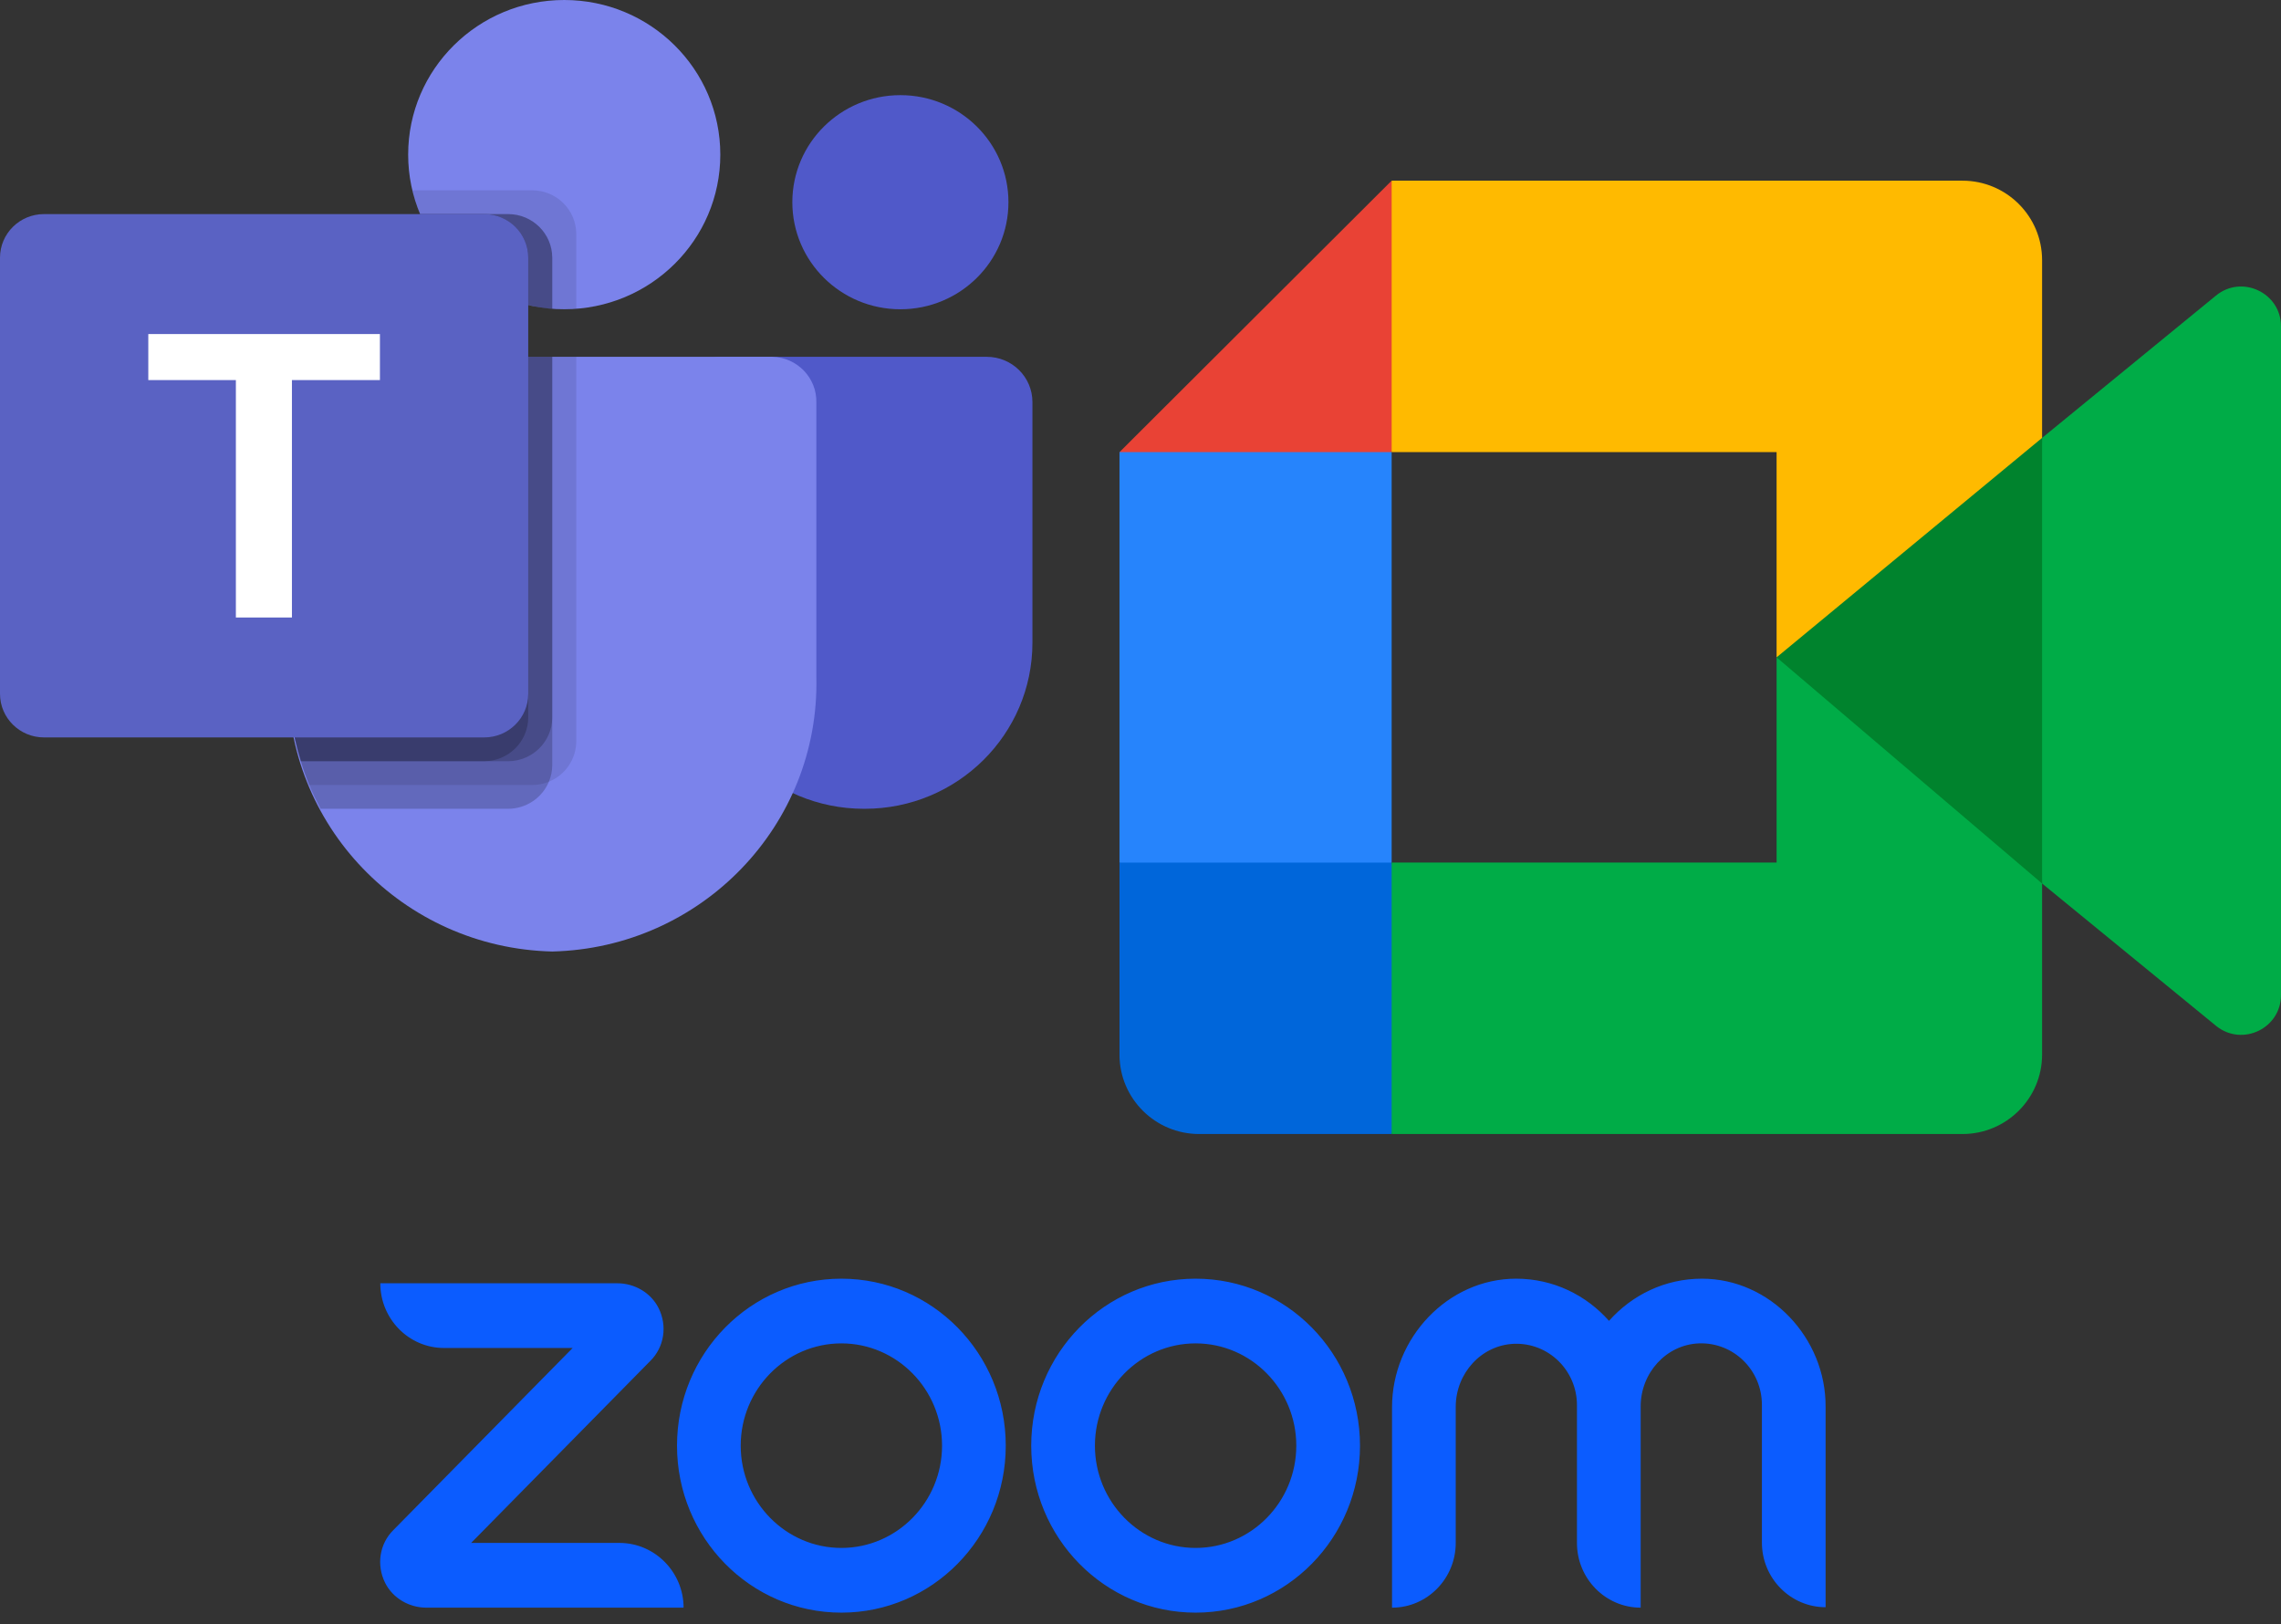 <svg width="66" height="47" viewBox="0 0 66 47" fill="none" xmlns="http://www.w3.org/2000/svg">
<rect x="0" y="0" width="66" height="47" fill="#333333" stroke="none"/>
<g clip-path="url(#clip0_378_771)">
<path d="M19.779 46.519H12.335C11.848 46.519 11.372 46.253 11.146 45.806C10.885 45.286 10.98 44.67 11.384 44.272L16.569 39.005H12.847C11.824 39.005 11.004 38.16 11.004 37.133H17.865C18.352 37.133 18.828 37.399 19.054 37.846C19.315 38.365 19.22 38.981 18.816 39.38L13.632 44.646H17.924C18.947 44.646 19.779 45.492 19.779 46.519ZM49.244 37C48.174 37 47.222 37.471 46.556 38.22C45.891 37.471 44.939 37 43.869 37C41.895 37 40.278 38.715 40.278 40.72V46.519C41.301 46.519 42.121 45.673 42.121 44.646V40.708C42.121 39.742 42.858 38.921 43.81 38.884C44.809 38.848 45.629 39.657 45.629 40.66V44.646C45.629 45.685 46.461 46.519 47.472 46.519V40.696C47.472 39.73 48.209 38.908 49.16 38.872C50.159 38.836 50.98 39.645 50.98 40.648V44.634C50.98 45.673 51.812 46.506 52.823 46.506V40.709C52.835 38.715 51.218 37 49.244 37ZM29.101 41.832C29.101 44.501 26.973 46.663 24.345 46.663C21.717 46.663 19.589 44.501 19.589 41.832C19.589 39.162 21.717 37 24.345 37C26.973 37 29.101 39.162 29.101 41.832ZM27.258 41.832C27.258 40.201 25.95 38.872 24.345 38.872C22.74 38.872 21.432 40.201 21.432 41.832C21.432 43.462 22.74 44.791 24.345 44.791C25.95 44.791 27.258 43.462 27.258 41.832ZM39.351 41.832C39.351 44.501 37.222 46.663 34.595 46.663C31.967 46.663 29.838 44.501 29.838 41.832C29.838 39.162 31.967 37 34.595 37C37.222 37 39.351 39.162 39.351 41.832M37.508 41.832C37.508 40.201 36.2 38.872 34.595 38.872C32.989 38.872 31.681 40.201 31.681 41.832C31.681 43.462 32.989 44.791 34.595 44.791C36.2 44.791 37.508 43.462 37.508 41.832Z" fill="#0B5CFF"/>
</g>
<g clip-path="url(#clip1_378_771)">
<path d="M51.405 19.021L54.681 22.757L59.087 25.565L59.853 19.044L59.087 12.671L54.596 15.138L51.405 19.021Z" fill="#00832D"/>
<path d="M32.392 24.959V30.515C32.392 31.784 33.425 32.814 34.697 32.814H40.267L41.42 28.616L40.267 24.959L36.446 23.808L32.392 24.959Z" fill="#0066DA"/>
<path d="M40.267 5.228L32.392 13.083L36.446 14.231L40.267 13.083L41.4 9.476L40.267 5.228Z" fill="#E94235"/>
<path d="M32.392 24.961H40.267V13.083H32.392V24.961Z" fill="#2684FC"/>
<path d="M64.117 8.554L59.087 12.671V25.565L64.138 29.698C64.894 30.289 66 29.751 66 28.792V9.442C66 8.473 64.868 7.937 64.117 8.554" fill="#00AC47"/>
<path d="M51.405 19.021V24.959H40.267V32.814H56.783C58.055 32.814 59.087 31.784 59.087 30.515V25.565L51.405 19.021Z" fill="#00AC47"/>
<path d="M56.783 5.228H40.267V13.083H51.405V19.021L59.087 12.671V7.527C59.087 6.258 58.055 5.228 56.783 5.228" fill="#FFBA00"/>
</g>
<g clip-path="url(#clip2_378_771)">
<path d="M20.837 10.325H28.553C29.282 10.325 29.873 10.911 29.873 11.633V18.597C29.873 21.251 27.701 23.403 25.022 23.403H24.999C22.32 23.404 20.148 21.252 20.147 18.597V11.009C20.147 10.919 20.165 10.83 20.2 10.747C20.234 10.664 20.285 10.589 20.349 10.525C20.413 10.462 20.489 10.411 20.573 10.377C20.657 10.343 20.746 10.325 20.837 10.325Z" fill="#5059C9"/>
<path d="M26.052 8.949C27.779 8.949 29.179 7.562 29.179 5.851C29.179 4.14 27.779 2.753 26.052 2.753C24.326 2.753 22.926 4.14 22.926 5.851C22.926 7.562 24.326 8.949 26.052 8.949Z" fill="#5059C9"/>
<path d="M16.326 8.948C18.82 8.948 20.842 6.945 20.842 4.474C20.842 2.003 18.82 0 16.326 0C13.832 0 11.81 2.003 11.81 4.474C11.81 6.945 13.832 8.948 16.326 8.948Z" fill="#7B83EB"/>
<path d="M22.347 10.325H9.61C8.89 10.343 8.32 10.935 8.337 11.649V19.591C8.236 23.874 11.656 27.429 15.979 27.533C20.301 27.429 23.721 23.874 23.621 19.591V11.649C23.638 10.935 23.068 10.343 22.347 10.325Z" fill="#7B83EB"/>
<path opacity="0.1" d="M16.674 10.325V21.455C16.672 21.705 16.596 21.949 16.455 22.156C16.314 22.363 16.115 22.524 15.882 22.619C15.73 22.682 15.567 22.715 15.402 22.715H8.948C8.858 22.488 8.774 22.261 8.705 22.027C8.462 21.237 8.338 20.416 8.337 19.59V11.647C8.32 10.934 8.889 10.343 9.608 10.325L16.674 10.325Z" fill="black"/>
<path opacity="0.2" d="M15.979 10.325V22.144C15.979 22.307 15.946 22.468 15.882 22.619C15.786 22.85 15.623 23.047 15.414 23.187C15.205 23.326 14.959 23.402 14.707 23.403H9.275C9.157 23.176 9.045 22.949 8.948 22.715C8.855 22.49 8.774 22.26 8.705 22.027C8.462 21.237 8.338 20.416 8.337 19.59V11.647C8.32 10.934 8.889 10.343 9.608 10.325L15.979 10.325Z" fill="black"/>
<path opacity="0.2" d="M15.979 10.325V20.767C15.973 21.461 15.407 22.021 14.707 22.027H8.705C8.462 21.237 8.338 20.416 8.337 19.59V11.647C8.32 10.934 8.889 10.343 9.608 10.325L15.979 10.325Z" fill="black"/>
<path opacity="0.2" d="M15.284 10.325V20.767C15.279 21.461 14.713 22.021 14.013 22.027H8.705C8.462 21.237 8.338 20.416 8.337 19.59V11.647C8.32 10.934 8.889 10.343 9.608 10.325L15.284 10.325Z" fill="black"/>
<path opacity="0.1" d="M16.674 6.766V8.934C16.555 8.941 16.444 8.948 16.326 8.948C16.208 8.948 16.097 8.941 15.979 8.934C15.744 8.919 15.512 8.882 15.284 8.824C14.591 8.662 13.946 8.339 13.402 7.882C12.859 7.425 12.432 6.847 12.158 6.195C12.062 5.973 11.987 5.743 11.935 5.507H15.402C16.103 5.509 16.671 6.072 16.674 6.766Z" fill="black"/>
<path opacity="0.2" d="M15.979 7.455V8.935C15.744 8.919 15.512 8.882 15.284 8.824C14.591 8.662 13.946 8.339 13.402 7.882C12.859 7.425 12.433 6.847 12.158 6.195H14.707C15.409 6.198 15.976 6.76 15.979 7.455Z" fill="black"/>
<path opacity="0.2" d="M15.979 7.455V8.935C15.744 8.919 15.512 8.882 15.284 8.824C14.591 8.662 13.946 8.339 13.402 7.882C12.859 7.425 12.433 6.847 12.158 6.195H14.707C15.409 6.198 15.976 6.76 15.979 7.455Z" fill="black"/>
<path opacity="0.2" d="M15.284 7.455V8.825C14.591 8.662 13.946 8.339 13.402 7.882C12.859 7.425 12.432 6.847 12.158 6.195H14.013C14.714 6.198 15.281 6.76 15.284 7.455Z" fill="black"/>
<path d="M1.273 6.195H14.011C14.714 6.195 15.284 6.76 15.284 7.457V20.077C15.284 20.773 14.714 21.338 14.011 21.338H1.273C0.57 21.338 0 20.773 0 20.077V7.457C0 6.76 0.57 6.195 1.273 6.195Z" fill="url(#paint0_linear_378_771)"/>
<path d="M10.993 10.998H8.447V17.868H6.825V10.998H4.291V9.666H10.993V10.998Z" fill="white"/>
</g>
<defs>
<linearGradient id="paint0_linear_378_771" x1="265.515" y1="-92.389" x2="1249.14" y2="1627" gradientUnits="userSpaceOnUse">
<stop stop-color="#5A62C3"/>
<stop offset="0.5" stop-color="#4D55BD"/>
<stop offset="1" stop-color="#3940AB"/>
</linearGradient>
<clipPath id="clip0_378_771">
<rect width="41.823" height="9.709" fill="white" transform="translate(11 37)"/>
</clipPath>
<clipPath id="clip1_378_771">
<rect width="33.608" height="27.633" fill="white" transform="translate(32.392 5.228)"/>
</clipPath>
<clipPath id="clip2_378_771">
<rect width="29.873" height="27.633" fill="white"/>
</clipPath>
</defs>
</svg>
